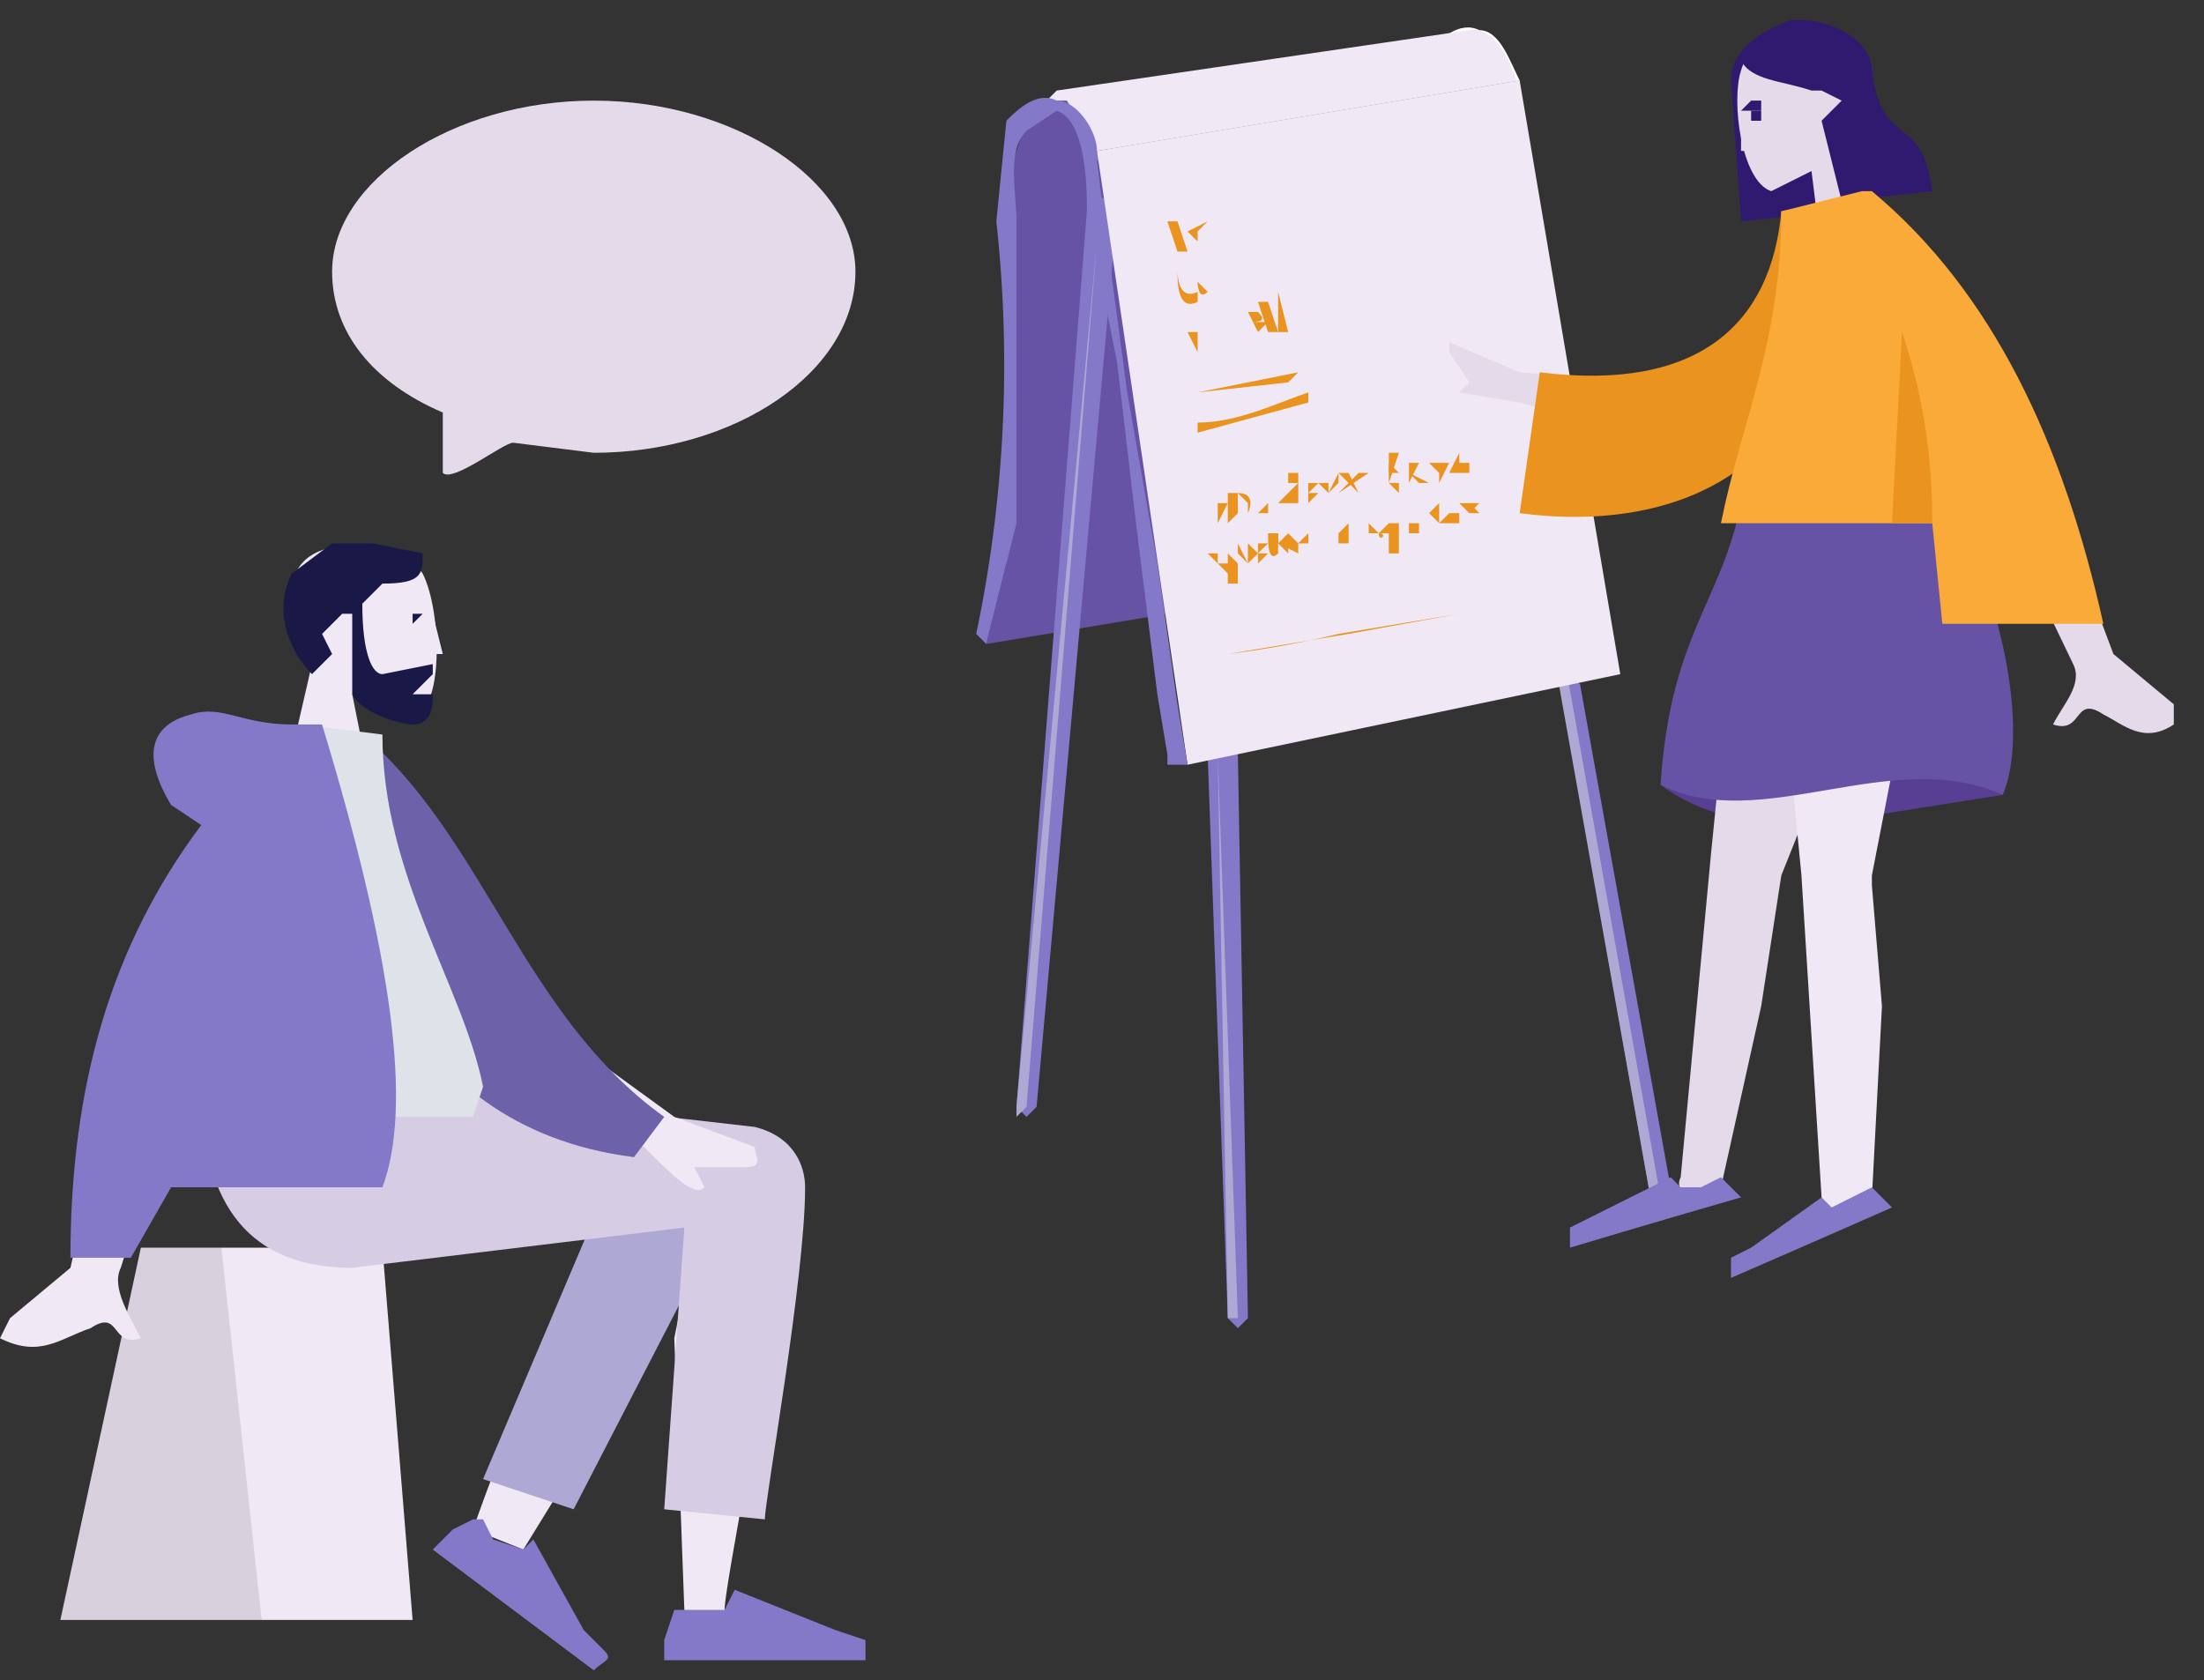 <svg width="219" height="167" fill="none" xmlns="http://www.w3.org/2000/svg"><rect width="100%" height="100%" fill="#333333" stroke="none"/><path d="M98 64l42-7 3-18V29l-1-20-37 1-3 2-2 6 1 11v18l-1 9-2 8z" fill="#6753A5"/><path d="M140 57h-1l3-12c1-9 1-18-1-30l1-10c1-1 3-3 5-2 2 0 3 3 4 5v1h-1l-3-5-3 2c-2 3-1 6-1 9v30l-3 12z" fill="#fff"/><path d="M104 10l1-1 41-6s3-1 5 6l-42 6-1-2-2-3h-2z" fill="#F0E8F5"/><path d="M151 8l-42 7v1l42-7V8zM102 111l-1-1 7-89c0-1 1-2 2-1l1 1-8 89-1 1z" fill="#8479C9"/><path d="M101 111v-1l8-86-7 86-1 1z" fill="#ADA8D4"/><path d="M123 132l-1-1-2-56 2-1 1 1 1 56-1 1z" fill="#8479C9"/><path d="M123 131h-1l-1-56v-1 1l2 56z" fill="#ADA8D4"/><path d="M165 120l-1-1-9-51 1-1 1 1 9 50-1 2z" fill="#8479C9"/><path d="M165 119h-1l-10-56h1l10 56z" fill="#ADA8D4"/><path d="M109 15l9 61 43-9-10-59-42 7z" fill="#F0E8F5"/><path d="M109 15c0-2-2-5-4-5-2-1-4 1-5 2l-1 10a130 130 0 01-2 41l1 1 3-12V22c0-3-1-7 1-9l3-2c3 1 3 8 3 10l3 15 2 17 2 16 1 6v1h2l-1-6-2-14-3-17-2-15-1-8v-1z" fill="#8479C9"/><path d="M116 22l1 3h-2 3l-1-3h-1zM115 22l3-1-3 1zM119 23l1-1-2 1 1 1 1-1-1 1v-1-1 1h-1 1zM117 27c0 1 0 4 2 3v-1c-2 1-2-2-2-2 0-1 0-1 0 0zM117 28h0zM119 28s0 2 1 1l1-2-1 2-1-1c0-1 0-1 0 0zM118 33l1 2v-2h-1zM118 32h0zM119 31l1 3h1-1l-1-3zM123 30v0zM124 32c1 0 2 0 1-1h-1l1 2 1-1h-1c0 1 0 0 0 0v-1h-1 1v1h-1z" fill="#EA931F"/><path d="M125 30l1 3h1v-1 1l-1-3h-1zM127 29v4h1v-1 1l-1-4zM129 31l1-1-1 1v1h1v-1 1h-1v-1-1 1s-1 0 0 0zM119 39l9-1 1-1-10 2s-1 0 0 0zM119 43l11-3v-1c-3 1-7 3-11 3v1zM120 46c4 0 8 0 11-2 1 0 0 0 0 0-3 2-7 2-11 2zM120 50l1 2 1-2h-1v2l-1-2zM122 49v3l1-1v-1-1l1 1v1c0 1 0 0 0 0s1-2-1-2l-1 1v1h1v-2h-1zM126 51h-1v0l1-1v1zM129 48l-2 2h2v-3h-1v3-2h1zM130 49l1-1h-1v2l1-1h-1v-1 1s-1 0 0 0zM131 48l1 1 1-2v1l-1 1v-1h-1zM133 47l2 2s1 0 0 0l-1-2h-1z" fill="#EA931F"/><path d="M135 47l-2 2c0 1 0 1 0 0l3-2h-1zM137 49l-1 1 1-1c0-1 0 0 0 0zM138 45v3l1 1v-1h-1l1-3h-1z" fill="#EA931F"/><path d="M138 47h1l-1-1v1zM140 46v0l1 1h-1 0l1 1h1l-2-1h1l-1-1v2l1-2h-1zM143 46h-1v2h1l1-2h-1-1l1 1v1h-1v-1-1h1zM144 46v0c0-1 0 0 0 0zM145 45l-1 2h2-1 1v-1h-1v-1zM144 45s1 0 0 0zM122 55h-2l2 2v-2c0-1 0 0 0 0v3h1v-2l-1-1v1h-1v-1h1s1 0 0 0zM123 55l1 1 1-1-1-1v2l-1-2v1zM125 54h1v0l-1 1v1l1-1h-1v-1h1c-1 0-1 0 0 0v0h-1zM126 53c0 1 0 3 1 2 1 0 0 0 0 0v-2h-1z" fill="#EA931F"/><path d="M127 54l1 1v-1c0-1 0-1 0 0h-1l2 1v-1h-1 1l-1-1-1 1 1 1v-2l-1 1zM126 54h1v-1l-1 1zM129 54h1v-1l-1 1h1v-1 1h-1c0-1 0 0 0 0zM132 54v1s-1 0 0 0v-1zM134 52l-1 1v1h1v-1-1zM135 52v0zM136 54v-1h1c0 1 1 0 0 0l-1-1v2z" fill="#EA931F"/><path d="M138 52l-1 1h1l1-1h-1v3h1v-3h-1v0s1 0 0 0zM140 52v1h1v-1h-1zM143 50l-1 1h2l-1 1v-1h-1l1 1h1v-1h-1v-1s1 0 0 0zM144 51v1h1v-1h-1zM144 50h0zM145 50l1 1h1l-1-1h-1z" fill="#EA931F"/><path d="M146 50v1l-1 1 1-1 1-1h-1zM122 62l10-3 8-1c1 0 0 0 0 0l-8 1-10 3c-1 0-1 0 0 0zM122 65l12-2 11-2-12 2a98 98 0 01-11 2z" fill="#EA931F"/><path d="M172 8l1 14 9-1c3-1 6-4 5-7l-1-7c0-3-4-5-7-5h-1c-3 1-6 3-6 6z" fill="#2F1A70"/><path d="M183 13c2-2 2-4 2-6-2-6-11-4-12 0-1 3 0 11 3 12l4-2 1 8 7-1-5-11z" fill="#E4DAEA"/><path d="M181 12l2 8 9-1c-1-8-5-4-6-12l-1-1c-2-3-4-4-7-4-3 1-4 3-5 4 1 2 4 2 7 3h1l2 1-2 2zM174 11h1v1h-1v-1z" fill="#2F1A70"/><path d="M173 12l1 3h-1c-1 0 0 0 0 0v-3z" fill="#E4DAEA"/><path d="M175 11v-1h-1l-1 1h2zM175 17a193 193 0 001-1h-1l-1 1 1-1h1l-1 1z" fill="#2F1A70"/><path d="M183 74c-5 0-11 2-18 4 4 3 9 4 15 4l19-3c-6-3-12-5-16-5z" fill="#583F93"/><path d="M175 100l-4 18c-1 2-5 1-4-1l3-32 3-30 18-3-14 35-2 13z" fill="#E4DAEA"/><path d="M172 118l-1-1-2 1h-2l-1-1-8 4-2 1v2a1666 1666 0 0117-5l-1-1z" fill="#8479C9"/><path d="M187 100l-1 19c-1 2-5 2-5 0l-2-32-3-31 17-5-7 36v1l1 12z" fill="#F0E8F5"/><path d="M187 119l-1-1-2 1-2 1-1-1c0-1 0-1 0 0l-7 5-2 1v2a2875 2875 0 0016-7l-1-1z" fill="#8479C9"/><path d="M199 79c-11-5-24 4-34-1 1-15 6-18 8-28 6-2 13-2 20 0 5 6 9 22 6 29z" fill="#6753A5"/><path d="M161 43l-10-3-6-1 1-1-2-3v-1l7 3 12 1-2 5zm49 22l6 5v2c-3 2-5 0-7-1-3-2-2 2-5 1 1-2 3-4 2-6l-12-25h7l9 24z" fill="#E4DAEA"/><path d="M181 32c-2 15-15 21-30 19l2-14c16 2 23-5 24-16l6-1-2 12z" fill="#EA931F"/><path d="M185 19h1c12 10 19 25 23 43h-16l-1-10h-21c2-10 6-18 6-31l8-2z" fill="#F9AA38"/><path d="M192 52h-4l1-19c2 6 3 12 3 19z" fill="#EA931F"/><path d="M14 124h24l3 37H6l8-37z" fill="#F0E8F5"/><path d="M14 124h8l4 37H6l8-37z" fill="#000" fill-opacity=".1"/><path d="M64 115a217 217 0 00-17 37l5 2 16-26-1 5 1 27c0 2 4 2 4 0 0-3 7-37 7-44 0-3-6-5-9-2-2-1-5-2-6 1z" fill="#F0E8F5"/><path d="M57 150l16-31c1-3-8-10-11-5l-14 33 9 3z" fill="#ADA8D4"/><path d="M75 112l-35-4H20c0 12 5 18 15 18l33-4-2 28 10 1c0-2 4-24 4-33 0-2-1-5-5-6z" fill="#D6CDE4"/><path d="M67 160h5l1-2 10 4 3 1v2H66v-2l1-3zM47 151h1l1 2 3 1 1-1 5 9 2 2c1 1 0 1-1 2l-16-12 2-2 2-1z" fill="#8479C9"/><path d="M28 79h9l-2-10 6 2c3 0 3-10 1-14-2-3-13-5-13 2l2 7-3 13z" fill="#F0E8F5"/><path d="M38 58c4 0 4-1 4-3l-5-1h-4l-4 3c-2 4 0 8 2 10l2-2-1-2 2-2h1v8c1 2 5 3 6 3 2 0 2-2 2-3h-2l2-2v-1l-5 1c-1 0-2-2-2-7l2-2z" fill="#191847"/><path d="M41 61v1l1-1h-1z" fill="#191847"/><path d="M43 61l1 4h-2l1-4" fill="#F0E8F5"/><path d="M40 61v-1h0v1z" fill="#191847"/><path d="M17 118h8c-2-2-3-6-4-12l-4 12z" fill="#000" fill-opacity=".1"/><path d="M53 109l11 5c3 3 5 5 6 4l-1-2h5c2 0 1-1 1-2l-8-3-11-8-3 6zM7 126l-6 5-1 2c4 2 6 0 9-1 3-2 2 2 5 1-1-2-3-5-2-7l7-22h-7l-5 22z" fill="#F0E8F5"/><path d="M63 115l3-4c-14-10-18-28-30-38l-3 1c0 15 6 38 30 41z" fill="#6D61AA"/><path d="M30 72l8 1c0 14 8 25 10 35l-1 3H20c1-17 3-29 10-39z" fill="#DDE3E9"/><path d="M7 125h6l4-7h21c3-8 1-23-6-46h-2-1c-5 0-7-2-10-1-4 1-5 4-2 9l3 2c-9 12-13 26-13 43z" fill="#8479C9"/><path d="M33 27c0 6 4 11 11 14v6c1 1 6-3 7-3l8 1c14 0 26-8 26-18 0-9-12-17-26-17s-26 8-26 17z" fill="#E4DAEA"/></svg>